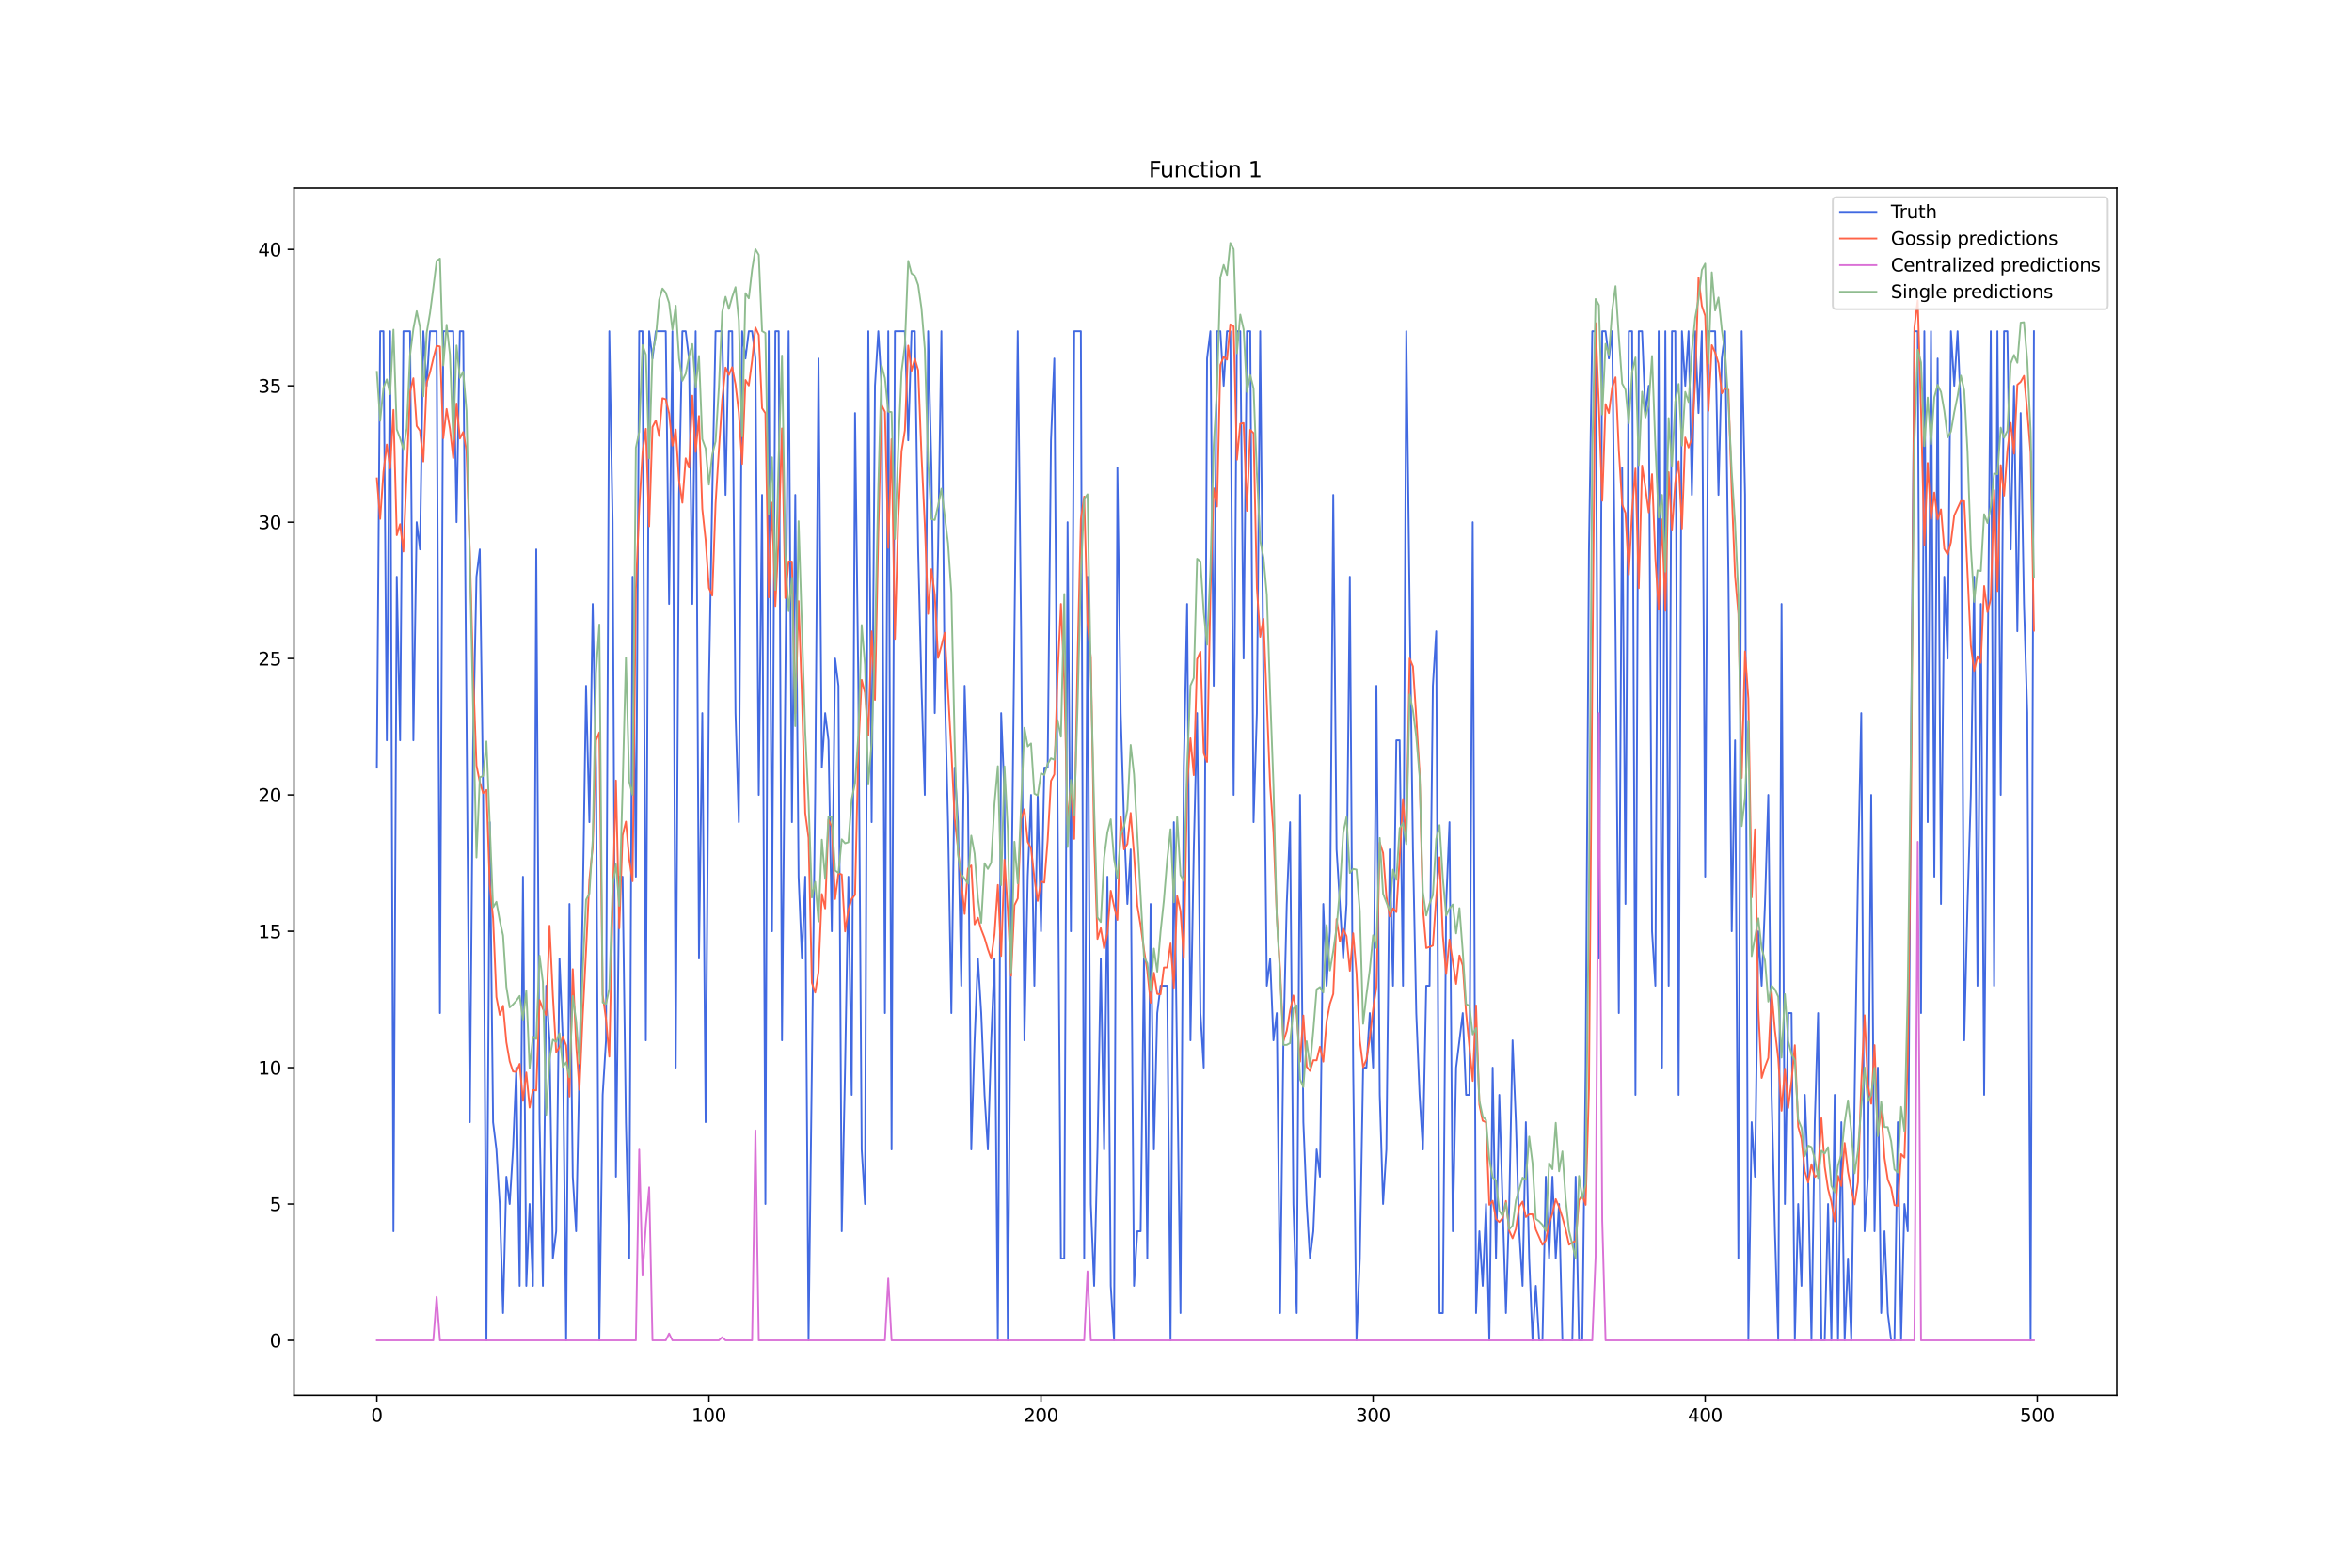 <?xml version="1.0" encoding="utf-8" standalone="no"?>
<!DOCTYPE svg PUBLIC "-//W3C//DTD SVG 1.1//EN"
  "http://www.w3.org/Graphics/SVG/1.1/DTD/svg11.dtd">
<svg xmlns:xlink="http://www.w3.org/1999/xlink" width="1296pt" height="864pt" viewBox="0 0 1296 864" xmlns="http://www.w3.org/2000/svg" version="1.1">
 <defs>
  <style type="text/css">*{stroke-linejoin: round; stroke-linecap: butt}</style>
 </defs>
 <g id="figure_1">
  <g id="patch_1">
   <path d="M 0 864 
L 1296 864 
L 1296 0 
L 0 0 
z
" style="fill: #ffffff"/>
  </g>
  <g id="axes_1">
   <g id="patch_2">
    <path d="M 162 768.96 
L 1166.4 768.96 
L 1166.4 103.68 
L 162 103.68 
z
" style="fill: #ffffff"/>
   </g>
   <g id="matplotlib.axis_1">
    <g id="xtick_1">
     <g id="line2d_1">
      <defs>
       <path id="md865feaddf" d="M 0 0 
L 0 3.5 
" style="stroke: #000000; stroke-width: 0.8"/>
      </defs>
      <g>
       <use xlink:href="#md865feaddf" x="207.655" y="768.96" style="stroke: #000000; stroke-width: 0.8"/>
      </g>
     </g>
     <g id="text_1">
      <!-- 0 -->
      <g transform="translate(204.473 783.558) scale(0.1 -0.1)">
       <defs>
        <path id="DejaVuSans-30" d="M 2034 4250 
Q 1547 4250 1301 3770 
Q 1056 3291 1056 2328 
Q 1056 1369 1301 889 
Q 1547 409 2034 409 
Q 2525 409 2770 889 
Q 3016 1369 3016 2328 
Q 3016 3291 2770 3770 
Q 2525 4250 2034 4250 
z
M 2034 4750 
Q 2819 4750 3233 4129 
Q 3647 3509 3647 2328 
Q 3647 1150 3233 529 
Q 2819 -91 2034 -91 
Q 1250 -91 836 529 
Q 422 1150 422 2328 
Q 422 3509 836 4129 
Q 1250 4750 2034 4750 
z
" transform="scale(0.016)"/>
       </defs>
       <use xlink:href="#DejaVuSans-30"/>
      </g>
     </g>
    </g>
    <g id="xtick_2">
     <g id="line2d_2">
      <g>
       <use xlink:href="#md865feaddf" x="390.639" y="768.96" style="stroke: #000000; stroke-width: 0.8"/>
      </g>
     </g>
     <g id="text_2">
      <!-- 100 -->
      <g transform="translate(381.095 783.558) scale(0.1 -0.1)">
       <defs>
        <path id="DejaVuSans-31" d="M 794 531 
L 1825 531 
L 1825 4091 
L 703 3866 
L 703 4441 
L 1819 4666 
L 2450 4666 
L 2450 531 
L 3481 531 
L 3481 0 
L 794 0 
L 794 531 
z
" transform="scale(0.016)"/>
       </defs>
       <use xlink:href="#DejaVuSans-31"/>
       <use xlink:href="#DejaVuSans-30" x="63.623"/>
       <use xlink:href="#DejaVuSans-30" x="127.246"/>
      </g>
     </g>
    </g>
    <g id="xtick_3">
     <g id="line2d_3">
      <g>
       <use xlink:href="#md865feaddf" x="573.623" y="768.96" style="stroke: #000000; stroke-width: 0.8"/>
      </g>
     </g>
     <g id="text_3">
      <!-- 200 -->
      <g transform="translate(564.079 783.558) scale(0.1 -0.1)">
       <defs>
        <path id="DejaVuSans-32" d="M 1228 531 
L 3431 531 
L 3431 0 
L 469 0 
L 469 531 
Q 828 903 1448 1529 
Q 2069 2156 2228 2338 
Q 2531 2678 2651 2914 
Q 2772 3150 2772 3378 
Q 2772 3750 2511 3984 
Q 2250 4219 1831 4219 
Q 1534 4219 1204 4116 
Q 875 4013 500 3803 
L 500 4441 
Q 881 4594 1212 4672 
Q 1544 4750 1819 4750 
Q 2544 4750 2975 4387 
Q 3406 4025 3406 3419 
Q 3406 3131 3298 2873 
Q 3191 2616 2906 2266 
Q 2828 2175 2409 1742 
Q 1991 1309 1228 531 
z
" transform="scale(0.016)"/>
       </defs>
       <use xlink:href="#DejaVuSans-32"/>
       <use xlink:href="#DejaVuSans-30" x="63.623"/>
       <use xlink:href="#DejaVuSans-30" x="127.246"/>
      </g>
     </g>
    </g>
    <g id="xtick_4">
     <g id="line2d_4">
      <g>
       <use xlink:href="#md865feaddf" x="756.607" y="768.96" style="stroke: #000000; stroke-width: 0.8"/>
      </g>
     </g>
     <g id="text_4">
      <!-- 300 -->
      <g transform="translate(747.063 783.558) scale(0.1 -0.1)">
       <defs>
        <path id="DejaVuSans-33" d="M 2597 2516 
Q 3050 2419 3304 2112 
Q 3559 1806 3559 1356 
Q 3559 666 3084 287 
Q 2609 -91 1734 -91 
Q 1441 -91 1130 -33 
Q 819 25 488 141 
L 488 750 
Q 750 597 1062 519 
Q 1375 441 1716 441 
Q 2309 441 2620 675 
Q 2931 909 2931 1356 
Q 2931 1769 2642 2001 
Q 2353 2234 1838 2234 
L 1294 2234 
L 1294 2753 
L 1863 2753 
Q 2328 2753 2575 2939 
Q 2822 3125 2822 3475 
Q 2822 3834 2567 4026 
Q 2313 4219 1838 4219 
Q 1578 4219 1281 4162 
Q 984 4106 628 3988 
L 628 4550 
Q 988 4650 1302 4700 
Q 1616 4750 1894 4750 
Q 2613 4750 3031 4423 
Q 3450 4097 3450 3541 
Q 3450 3153 3228 2886 
Q 3006 2619 2597 2516 
z
" transform="scale(0.016)"/>
       </defs>
       <use xlink:href="#DejaVuSans-33"/>
       <use xlink:href="#DejaVuSans-30" x="63.623"/>
       <use xlink:href="#DejaVuSans-30" x="127.246"/>
      </g>
     </g>
    </g>
    <g id="xtick_5">
     <g id="line2d_5">
      <g>
       <use xlink:href="#md865feaddf" x="939.591" y="768.96" style="stroke: #000000; stroke-width: 0.8"/>
      </g>
     </g>
     <g id="text_5">
      <!-- 400 -->
      <g transform="translate(930.047 783.558) scale(0.1 -0.1)">
       <defs>
        <path id="DejaVuSans-34" d="M 2419 4116 
L 825 1625 
L 2419 1625 
L 2419 4116 
z
M 2253 4666 
L 3047 4666 
L 3047 1625 
L 3713 1625 
L 3713 1100 
L 3047 1100 
L 3047 0 
L 2419 0 
L 2419 1100 
L 313 1100 
L 313 1709 
L 2253 4666 
z
" transform="scale(0.016)"/>
       </defs>
       <use xlink:href="#DejaVuSans-34"/>
       <use xlink:href="#DejaVuSans-30" x="63.623"/>
       <use xlink:href="#DejaVuSans-30" x="127.246"/>
      </g>
     </g>
    </g>
    <g id="xtick_6">
     <g id="line2d_6">
      <g>
       <use xlink:href="#md865feaddf" x="1122.575" y="768.96" style="stroke: #000000; stroke-width: 0.8"/>
      </g>
     </g>
     <g id="text_6">
      <!-- 500 -->
      <g transform="translate(1113.032 783.558) scale(0.1 -0.1)">
       <defs>
        <path id="DejaVuSans-35" d="M 691 4666 
L 3169 4666 
L 3169 4134 
L 1269 4134 
L 1269 2991 
Q 1406 3038 1543 3061 
Q 1681 3084 1819 3084 
Q 2600 3084 3056 2656 
Q 3513 2228 3513 1497 
Q 3513 744 3044 326 
Q 2575 -91 1722 -91 
Q 1428 -91 1123 -41 
Q 819 9 494 109 
L 494 744 
Q 775 591 1075 516 
Q 1375 441 1709 441 
Q 2250 441 2565 725 
Q 2881 1009 2881 1497 
Q 2881 1984 2565 2268 
Q 2250 2553 1709 2553 
Q 1456 2553 1204 2497 
Q 953 2441 691 2322 
L 691 4666 
z
" transform="scale(0.016)"/>
       </defs>
       <use xlink:href="#DejaVuSans-35"/>
       <use xlink:href="#DejaVuSans-30" x="63.623"/>
       <use xlink:href="#DejaVuSans-30" x="127.246"/>
      </g>
     </g>
    </g>
   </g>
   <g id="matplotlib.axis_2">
    <g id="ytick_1">
     <g id="line2d_7">
      <defs>
       <path id="mb16dfc8be1" d="M 0 0 
L -3.5 0 
" style="stroke: #000000; stroke-width: 0.8"/>
      </defs>
      <g>
       <use xlink:href="#mb16dfc8be1" x="162" y="738.72" style="stroke: #000000; stroke-width: 0.8"/>
      </g>
     </g>
     <g id="text_7">
      <!-- 0 -->
      <g transform="translate(148.637 742.519) scale(0.1 -0.1)">
       <use xlink:href="#DejaVuSans-30"/>
      </g>
     </g>
    </g>
    <g id="ytick_2">
     <g id="line2d_8">
      <g>
       <use xlink:href="#mb16dfc8be1" x="162" y="663.564" style="stroke: #000000; stroke-width: 0.8"/>
      </g>
     </g>
     <g id="text_8">
      <!-- 5 -->
      <g transform="translate(148.637 667.363) scale(0.1 -0.1)">
       <use xlink:href="#DejaVuSans-35"/>
      </g>
     </g>
    </g>
    <g id="ytick_3">
     <g id="line2d_9">
      <g>
       <use xlink:href="#mb16dfc8be1" x="162" y="588.408" style="stroke: #000000; stroke-width: 0.8"/>
      </g>
     </g>
     <g id="text_9">
      <!-- 10 -->
      <g transform="translate(142.275 592.207) scale(0.1 -0.1)">
       <use xlink:href="#DejaVuSans-31"/>
       <use xlink:href="#DejaVuSans-30" x="63.623"/>
      </g>
     </g>
    </g>
    <g id="ytick_4">
     <g id="line2d_10">
      <g>
       <use xlink:href="#mb16dfc8be1" x="162" y="513.252" style="stroke: #000000; stroke-width: 0.8"/>
      </g>
     </g>
     <g id="text_10">
      <!-- 15 -->
      <g transform="translate(142.275 517.051) scale(0.1 -0.1)">
       <use xlink:href="#DejaVuSans-31"/>
       <use xlink:href="#DejaVuSans-35" x="63.623"/>
      </g>
     </g>
    </g>
    <g id="ytick_5">
     <g id="line2d_11">
      <g>
       <use xlink:href="#mb16dfc8be1" x="162" y="438.096" style="stroke: #000000; stroke-width: 0.8"/>
      </g>
     </g>
     <g id="text_11">
      <!-- 20 -->
      <g transform="translate(142.275 441.895) scale(0.1 -0.1)">
       <use xlink:href="#DejaVuSans-32"/>
       <use xlink:href="#DejaVuSans-30" x="63.623"/>
      </g>
     </g>
    </g>
    <g id="ytick_6">
     <g id="line2d_12">
      <g>
       <use xlink:href="#mb16dfc8be1" x="162" y="362.94" style="stroke: #000000; stroke-width: 0.8"/>
      </g>
     </g>
     <g id="text_12">
      <!-- 25 -->
      <g transform="translate(142.275 366.739) scale(0.1 -0.1)">
       <use xlink:href="#DejaVuSans-32"/>
       <use xlink:href="#DejaVuSans-35" x="63.623"/>
      </g>
     </g>
    </g>
    <g id="ytick_7">
     <g id="line2d_13">
      <g>
       <use xlink:href="#mb16dfc8be1" x="162" y="287.784" style="stroke: #000000; stroke-width: 0.8"/>
      </g>
     </g>
     <g id="text_13">
      <!-- 30 -->
      <g transform="translate(142.275 291.583) scale(0.1 -0.1)">
       <use xlink:href="#DejaVuSans-33"/>
       <use xlink:href="#DejaVuSans-30" x="63.623"/>
      </g>
     </g>
    </g>
    <g id="ytick_8">
     <g id="line2d_14">
      <g>
       <use xlink:href="#mb16dfc8be1" x="162" y="212.628" style="stroke: #000000; stroke-width: 0.8"/>
      </g>
     </g>
     <g id="text_14">
      <!-- 35 -->
      <g transform="translate(142.275 216.427) scale(0.1 -0.1)">
       <use xlink:href="#DejaVuSans-33"/>
       <use xlink:href="#DejaVuSans-35" x="63.623"/>
      </g>
     </g>
    </g>
    <g id="ytick_9">
     <g id="line2d_15">
      <g>
       <use xlink:href="#mb16dfc8be1" x="162" y="137.472" style="stroke: #000000; stroke-width: 0.8"/>
      </g>
     </g>
     <g id="text_15">
      <!-- 40 -->
      <g transform="translate(142.275 141.271) scale(0.1 -0.1)">
       <use xlink:href="#DejaVuSans-34"/>
       <use xlink:href="#DejaVuSans-30" x="63.623"/>
      </g>
     </g>
    </g>
   </g>
   <g id="line2d_16">
    <path d="M 207.655 423.065 
L 209.484 182.566 
L 211.314 182.566 
L 213.144 408.034 
L 214.974 182.566 
L 216.804 678.595 
L 218.634 317.847 
L 220.463 408.034 
L 222.293 182.566 
L 225.953 182.566 
L 227.783 408.034 
L 229.613 287.784 
L 231.442 302.815 
L 233.272 182.566 
L 235.102 212.628 
L 236.932 182.566 
L 240.592 182.566 
L 242.422 558.346 
L 244.251 182.566 
L 249.741 182.566 
L 251.571 287.784 
L 253.401 182.566 
L 255.23 182.566 
L 257.06 393.003 
L 258.89 618.47 
L 260.72 408.034 
L 262.55 317.847 
L 264.38 302.815 
L 266.209 438.096 
L 268.039 738.72 
L 269.869 453.127 
L 271.699 618.47 
L 273.529 633.502 
L 275.359 663.564 
L 277.189 723.689 
L 279.018 648.533 
L 280.848 663.564 
L 282.678 633.502 
L 284.508 588.408 
L 286.338 708.658 
L 288.168 483.19 
L 289.997 708.658 
L 291.827 663.564 
L 293.657 708.658 
L 295.487 302.815 
L 297.317 618.47 
L 299.147 708.658 
L 300.976 543.314 
L 302.806 573.377 
L 304.636 693.626 
L 306.466 678.595 
L 308.296 528.283 
L 310.126 573.377 
L 311.956 738.72 
L 313.785 498.221 
L 315.615 648.533 
L 317.445 678.595 
L 321.105 498.221 
L 322.935 377.971 
L 324.764 453.127 
L 326.594 332.878 
L 328.424 423.065 
L 330.254 738.72 
L 332.084 603.439 
L 333.914 573.377 
L 335.743 182.566 
L 337.573 287.784 
L 339.403 648.533 
L 341.233 483.19 
L 343.063 483.19 
L 344.893 618.47 
L 346.723 693.626 
L 348.552 317.847 
L 350.382 483.19 
L 352.212 182.566 
L 354.042 182.566 
L 355.872 573.377 
L 357.702 182.566 
L 359.531 197.597 
L 361.361 182.566 
L 366.851 182.566 
L 368.681 332.878 
L 370.51 182.566 
L 372.34 588.408 
L 374.17 272.753 
L 376 182.566 
L 377.83 182.566 
L 379.66 197.597 
L 381.489 332.878 
L 383.319 182.566 
L 385.149 528.283 
L 386.979 393.003 
L 388.809 618.47 
L 390.639 377.971 
L 392.469 272.753 
L 394.298 182.566 
L 397.958 182.566 
L 399.788 272.753 
L 401.618 182.566 
L 403.448 182.566 
L 405.277 393.003 
L 407.107 453.127 
L 408.937 182.566 
L 410.767 197.597 
L 412.597 182.566 
L 414.427 182.566 
L 416.256 197.597 
L 418.086 438.096 
L 419.916 272.753 
L 421.746 663.564 
L 423.576 182.566 
L 425.406 513.252 
L 427.236 182.566 
L 429.065 182.566 
L 430.895 573.377 
L 434.555 182.566 
L 436.385 453.127 
L 438.215 272.753 
L 440.044 483.19 
L 441.874 528.283 
L 443.704 483.19 
L 445.534 738.72 
L 449.194 438.096 
L 451.023 197.597 
L 452.853 423.065 
L 454.683 393.003 
L 456.513 408.034 
L 458.343 513.252 
L 460.173 362.94 
L 462.003 377.971 
L 463.832 678.595 
L 465.662 588.408 
L 467.492 483.19 
L 469.322 603.439 
L 471.152 227.659 
L 472.982 377.971 
L 474.811 633.502 
L 476.641 663.564 
L 478.471 182.566 
L 480.301 453.127 
L 482.131 212.628 
L 483.961 182.566 
L 485.79 212.628 
L 487.62 558.346 
L 489.45 182.566 
L 491.28 633.502 
L 493.11 182.566 
L 498.599 182.566 
L 500.429 242.691 
L 502.259 182.566 
L 504.089 182.566 
L 505.919 302.815 
L 507.749 377.971 
L 509.578 438.096 
L 511.408 182.566 
L 513.238 257.722 
L 515.068 393.003 
L 516.898 302.815 
L 518.728 182.566 
L 520.557 377.971 
L 522.387 453.127 
L 524.217 558.346 
L 526.047 423.065 
L 527.877 453.127 
L 529.707 543.314 
L 531.536 377.971 
L 533.366 438.096 
L 535.196 633.502 
L 537.026 573.377 
L 538.856 528.283 
L 540.686 558.346 
L 542.516 603.439 
L 544.345 633.502 
L 546.175 573.377 
L 548.005 528.283 
L 549.835 738.72 
L 551.665 393.003 
L 553.495 438.096 
L 555.324 738.72 
L 557.154 513.252 
L 560.814 182.566 
L 562.644 347.909 
L 564.474 573.377 
L 566.303 483.19 
L 568.133 438.096 
L 569.963 543.314 
L 571.793 438.096 
L 573.623 513.252 
L 575.453 423.065 
L 577.283 423.065 
L 579.112 242.691 
L 580.942 197.597 
L 584.602 693.626 
L 586.432 693.626 
L 588.262 287.784 
L 590.091 513.252 
L 591.921 182.566 
L 595.581 182.566 
L 597.411 693.626 
L 599.241 317.847 
L 601.07 663.564 
L 602.9 708.658 
L 604.73 633.502 
L 606.56 528.283 
L 608.39 633.502 
L 610.22 483.19 
L 612.05 708.658 
L 613.879 738.72 
L 615.709 257.722 
L 617.539 393.003 
L 619.369 453.127 
L 621.199 498.221 
L 623.029 468.159 
L 624.858 708.658 
L 626.688 678.595 
L 628.518 678.595 
L 630.348 528.283 
L 632.178 693.626 
L 634.008 498.221 
L 635.837 633.502 
L 637.667 558.346 
L 639.497 543.314 
L 643.157 543.314 
L 644.987 738.72 
L 646.817 453.127 
L 650.476 723.689 
L 652.306 423.065 
L 654.136 332.878 
L 655.966 573.377 
L 657.796 468.159 
L 659.625 393.003 
L 661.455 558.346 
L 663.285 588.408 
L 665.115 197.597 
L 666.945 182.566 
L 668.775 377.971 
L 670.604 182.566 
L 672.434 182.566 
L 674.264 212.628 
L 676.094 182.566 
L 677.924 182.566 
L 679.754 438.096 
L 681.583 182.566 
L 683.413 182.566 
L 685.243 362.94 
L 687.073 182.566 
L 688.903 182.566 
L 690.733 453.127 
L 692.563 393.003 
L 694.392 182.566 
L 696.222 377.971 
L 698.052 543.314 
L 699.882 528.283 
L 701.712 573.377 
L 703.542 558.346 
L 705.371 723.689 
L 707.201 573.377 
L 709.031 498.221 
L 710.861 453.127 
L 712.691 663.564 
L 714.521 723.689 
L 716.35 438.096 
L 718.18 618.47 
L 720.01 663.564 
L 721.84 693.626 
L 723.67 678.595 
L 725.5 633.502 
L 727.33 648.533 
L 729.159 498.221 
L 730.989 543.314 
L 732.819 513.252 
L 734.649 272.753 
L 736.479 468.159 
L 740.138 528.283 
L 741.968 498.221 
L 743.798 317.847 
L 745.628 588.408 
L 747.458 738.72 
L 749.288 693.626 
L 751.117 588.408 
L 752.947 588.408 
L 754.777 558.346 
L 756.607 588.408 
L 758.437 377.971 
L 760.267 603.439 
L 762.097 663.564 
L 763.926 633.502 
L 765.756 468.159 
L 767.586 543.314 
L 769.416 408.034 
L 771.246 408.034 
L 773.076 543.314 
L 774.905 182.566 
L 776.735 332.878 
L 778.565 468.159 
L 780.395 558.346 
L 782.225 603.439 
L 784.055 633.502 
L 785.884 543.314 
L 787.714 543.314 
L 789.544 377.971 
L 791.374 347.909 
L 793.204 723.689 
L 795.034 723.689 
L 796.864 498.221 
L 798.693 453.127 
L 800.523 678.595 
L 802.353 588.408 
L 806.013 558.346 
L 807.843 603.439 
L 809.672 603.439 
L 811.502 287.784 
L 813.332 723.689 
L 815.162 678.595 
L 816.992 708.658 
L 818.822 663.564 
L 820.651 738.72 
L 822.481 588.408 
L 824.311 693.626 
L 826.141 603.439 
L 829.801 723.689 
L 831.63 663.564 
L 833.46 573.377 
L 835.29 618.47 
L 837.12 678.595 
L 838.95 708.658 
L 840.78 618.47 
L 842.61 693.626 
L 844.439 738.72 
L 846.269 708.658 
L 848.099 738.72 
L 849.929 738.72 
L 851.759 648.533 
L 853.589 693.626 
L 855.418 648.533 
L 857.248 693.626 
L 859.078 663.564 
L 860.908 738.72 
L 866.397 738.72 
L 868.227 648.533 
L 870.057 738.72 
L 871.887 738.72 
L 873.717 588.408 
L 875.547 302.815 
L 877.377 182.566 
L 879.206 182.566 
L 881.036 528.283 
L 882.866 182.566 
L 884.696 182.566 
L 886.526 197.597 
L 888.356 182.566 
L 890.185 347.909 
L 892.015 558.346 
L 893.845 257.722 
L 895.675 498.221 
L 897.505 182.566 
L 899.335 182.566 
L 901.164 603.439 
L 902.994 182.566 
L 904.824 182.566 
L 906.654 227.659 
L 908.484 212.628 
L 910.314 513.252 
L 912.144 543.314 
L 913.973 182.566 
L 915.803 588.408 
L 917.633 182.566 
L 919.463 543.314 
L 921.293 182.566 
L 923.123 182.566 
L 924.952 603.439 
L 926.782 182.566 
L 928.612 212.628 
L 930.442 182.566 
L 932.272 272.753 
L 934.102 182.566 
L 935.931 227.659 
L 937.761 182.566 
L 939.591 483.19 
L 941.421 182.566 
L 945.081 182.566 
L 946.911 272.753 
L 948.74 197.597 
L 950.57 182.566 
L 952.4 317.847 
L 954.23 513.252 
L 956.06 408.034 
L 957.89 693.626 
L 959.719 182.566 
L 961.549 272.753 
L 963.379 738.72 
L 965.209 618.47 
L 967.039 648.533 
L 968.869 513.252 
L 970.698 543.314 
L 972.528 498.221 
L 974.358 438.096 
L 976.188 603.439 
L 978.018 678.595 
L 979.848 738.72 
L 981.678 332.878 
L 983.507 663.564 
L 985.337 558.346 
L 987.167 558.346 
L 988.997 738.72 
L 990.827 663.564 
L 992.657 708.658 
L 994.486 603.439 
L 996.316 648.533 
L 998.146 738.72 
L 999.976 618.47 
L 1001.806 558.346 
L 1003.636 738.72 
L 1005.465 738.72 
L 1007.295 663.564 
L 1009.125 738.72 
L 1010.955 603.439 
L 1012.785 738.72 
L 1014.615 618.47 
L 1016.444 738.72 
L 1018.274 693.626 
L 1020.104 738.72 
L 1021.934 603.439 
L 1023.764 483.19 
L 1025.594 393.003 
L 1027.424 678.595 
L 1029.253 648.533 
L 1031.083 438.096 
L 1032.913 678.595 
L 1034.743 588.408 
L 1036.573 723.689 
L 1038.403 678.595 
L 1040.232 723.689 
L 1042.062 738.72 
L 1043.892 738.72 
L 1045.722 618.47 
L 1047.552 738.72 
L 1049.382 663.564 
L 1051.211 678.595 
L 1053.041 408.034 
L 1054.871 182.566 
L 1056.701 182.566 
L 1058.531 558.346 
L 1060.361 182.566 
L 1062.191 453.127 
L 1064.02 182.566 
L 1065.85 483.19 
L 1067.68 197.597 
L 1069.51 498.221 
L 1071.34 317.847 
L 1073.17 362.94 
L 1074.999 182.566 
L 1076.829 212.628 
L 1078.659 182.566 
L 1080.489 227.659 
L 1082.319 573.377 
L 1084.149 498.221 
L 1085.978 438.096 
L 1087.808 317.847 
L 1089.638 543.314 
L 1091.468 332.878 
L 1093.298 603.439 
L 1095.128 377.971 
L 1096.958 182.566 
L 1098.787 543.314 
L 1100.617 182.566 
L 1102.447 438.096 
L 1104.277 182.566 
L 1106.107 182.566 
L 1107.937 302.815 
L 1109.766 212.628 
L 1111.596 347.909 
L 1113.426 227.659 
L 1115.256 332.878 
L 1117.086 393.003 
L 1118.916 738.72 
L 1120.745 182.566 
L 1120.745 182.566 
" clip-path="url(#p3e33f4e616)" style="fill: none; stroke: #4169e1; stroke-linecap: square"/>
   </g>
   <g id="line2d_17">
    <path d="M 207.655 263.662 
L 209.484 285.974 
L 211.314 260.09 
L 213.144 245.016 
L 214.974 258.067 
L 216.804 225.9 
L 218.634 294.933 
L 220.463 288.891 
L 222.293 303.968 
L 225.953 216.002 
L 227.783 208.465 
L 229.613 234.764 
L 231.442 237.436 
L 233.272 254.374 
L 235.102 211.023 
L 236.932 205.3 
L 238.762 197.545 
L 240.592 190.59 
L 242.422 190.934 
L 244.251 241.496 
L 246.081 225.41 
L 247.911 236.201 
L 249.741 252.46 
L 251.571 222.409 
L 253.401 241.682 
L 255.23 238.107 
L 257.06 248.297 
L 258.89 304.434 
L 260.72 371.294 
L 262.55 421.908 
L 264.38 431.035 
L 266.209 437.128 
L 268.039 435.365 
L 269.869 487.743 
L 271.699 505.962 
L 273.529 549.522 
L 275.359 559.345 
L 277.189 554.307 
L 279.018 574.354 
L 280.848 584.91 
L 282.678 590.512 
L 284.508 590.813 
L 286.338 586.348 
L 288.168 606.735 
L 289.997 591.097 
L 291.827 610.41 
L 293.657 600.793 
L 295.487 600.946 
L 297.317 551.2 
L 299.147 555.943 
L 300.976 559.442 
L 302.806 510.168 
L 304.636 548.435 
L 306.466 579.931 
L 308.296 577.09 
L 310.126 571.254 
L 311.956 576.165 
L 313.785 604.379 
L 315.615 534.144 
L 317.445 575.348 
L 319.275 600.639 
L 321.105 559.644 
L 322.935 523.853 
L 324.764 484.795 
L 326.594 466.862 
L 328.424 408.014 
L 330.254 403.674 
L 332.084 548.077 
L 333.914 561.724 
L 335.743 582.317 
L 337.573 498.635 
L 339.403 430.185 
L 341.233 511.614 
L 343.063 460.322 
L 344.893 452.813 
L 346.723 473.613 
L 348.552 485.685 
L 350.382 324.71 
L 352.212 280.176 
L 354.042 249.553 
L 355.872 236.337 
L 357.702 290.082 
L 359.531 235.346 
L 361.361 231.705 
L 363.191 240.302 
L 365.021 219.478 
L 366.851 220.041 
L 368.681 227.8 
L 370.51 245.64 
L 372.34 236.751 
L 374.17 264.891 
L 376 277.068 
L 377.83 252.594 
L 379.66 257.743 
L 381.489 218.043 
L 383.319 249.081 
L 385.149 229.278 
L 386.979 280.441 
L 388.809 297.564 
L 390.639 324.048 
L 392.469 328.21 
L 394.298 277.447 
L 396.128 247.726 
L 397.958 220.279 
L 399.788 202.583 
L 401.618 206.63 
L 403.448 202.383 
L 405.277 211.87 
L 407.107 227.304 
L 408.937 255.692 
L 410.767 209.438 
L 412.597 212.439 
L 414.427 198.619 
L 416.256 180.488 
L 418.086 184.614 
L 419.916 224.964 
L 421.746 227.742 
L 423.576 329.234 
L 425.406 277.019 
L 427.236 334.03 
L 429.065 295.905 
L 430.895 236.09 
L 432.725 329.597 
L 434.555 309.408 
L 436.385 309.524 
L 438.215 393.066 
L 440.044 331.313 
L 441.874 383.58 
L 443.704 448.092 
L 445.534 461.779 
L 447.364 541.662 
L 449.194 547.034 
L 451.023 535.637 
L 452.853 492.735 
L 454.683 500.65 
L 456.513 451.743 
L 458.343 455.591 
L 460.173 495.477 
L 462.003 481.34 
L 463.832 481.948 
L 465.662 513.321 
L 467.492 501.547 
L 469.322 495.319 
L 471.152 493.195 
L 472.982 412.807 
L 474.811 374.74 
L 476.641 381.864 
L 478.471 405.168 
L 480.301 347.957 
L 482.131 385.734 
L 483.961 293.704 
L 485.79 223.181 
L 487.62 226.926 
L 489.45 301.963 
L 491.28 242.04 
L 493.11 352.13 
L 494.94 286.153 
L 496.77 248.741 
L 498.599 237.196 
L 500.429 190.467 
L 502.259 204.364 
L 504.089 197.763 
L 505.919 203.969 
L 507.749 250.718 
L 509.578 288.719 
L 511.408 338.298 
L 513.238 313.664 
L 515.068 327.878 
L 516.898 362.598 
L 518.728 355.977 
L 520.557 348.705 
L 524.217 413.755 
L 526.047 451.128 
L 527.877 467.687 
L 531.536 503.688 
L 533.366 478.766 
L 535.196 476.95 
L 537.026 509.437 
L 538.856 505.831 
L 540.686 512.221 
L 542.516 516.948 
L 544.345 523.14 
L 546.175 528.306 
L 548.005 514.84 
L 549.835 487.699 
L 551.665 526.848 
L 553.495 473.777 
L 555.324 501.579 
L 557.154 537.772 
L 558.984 498.915 
L 560.814 495.16 
L 562.644 451.561 
L 564.474 446.005 
L 566.303 464.013 
L 568.133 467.563 
L 569.963 483.846 
L 571.793 496.536 
L 573.623 485.769 
L 575.453 486.438 
L 577.283 463.211 
L 579.112 430.324 
L 580.942 426.8 
L 582.772 372.177 
L 584.602 332.881 
L 586.432 375.259 
L 588.262 454.556 
L 590.091 432.472 
L 591.921 462.324 
L 593.751 364.293 
L 595.581 286.095 
L 597.411 273.685 
L 599.241 343.003 
L 601.07 362.373 
L 602.9 463.594 
L 604.73 517.474 
L 606.56 511.475 
L 608.39 522.648 
L 610.22 514.157 
L 612.05 490.93 
L 613.879 499.49 
L 615.709 507.004 
L 617.539 449.967 
L 619.369 468.116 
L 621.199 465.134 
L 623.029 448.048 
L 624.858 470.517 
L 626.688 499.047 
L 628.518 510.041 
L 630.348 523.312 
L 632.178 535.137 
L 634.008 552.659 
L 635.837 536.15 
L 637.667 547.779 
L 639.497 548.006 
L 641.327 533.238 
L 643.157 533.179 
L 644.987 519.971 
L 646.817 544.395 
L 648.646 493.849 
L 650.476 502.079 
L 652.306 528.063 
L 654.136 434.475 
L 655.966 406.895 
L 657.796 427.204 
L 659.625 363.326 
L 661.455 359.185 
L 663.285 415.096 
L 665.115 419.892 
L 666.945 328.059 
L 668.775 269.124 
L 670.604 279.119 
L 672.434 201.119 
L 674.264 196.585 
L 676.094 198.18 
L 677.924 178.765 
L 679.754 179.903 
L 681.583 253.369 
L 683.413 233.535 
L 685.243 233.162 
L 687.073 281.509 
L 688.903 236.899 
L 690.733 238.713 
L 692.563 324.103 
L 694.392 350.981 
L 696.222 341.118 
L 699.882 433.147 
L 701.712 458.642 
L 703.542 504.401 
L 705.371 534.894 
L 707.201 573.814 
L 709.031 568.127 
L 710.861 557.009 
L 712.691 548.655 
L 714.521 558.884 
L 716.35 585.101 
L 718.18 559.691 
L 720.01 587.928 
L 721.84 590.231 
L 723.67 584.325 
L 725.5 584.358 
L 727.33 576.915 
L 729.159 585.091 
L 730.989 563.011 
L 732.819 553.265 
L 734.649 547.793 
L 736.479 506.546 
L 738.309 518.983 
L 740.138 511.841 
L 741.968 515.931 
L 743.798 535.052 
L 745.628 514.343 
L 747.458 536.212 
L 749.288 573.385 
L 751.117 588.191 
L 752.947 583.919 
L 754.777 572.089 
L 756.607 556.217 
L 758.437 543.976 
L 760.267 464.431 
L 762.097 470.06 
L 763.926 494.023 
L 765.756 505.065 
L 767.586 500.663 
L 769.416 502.679 
L 771.246 472.92 
L 773.076 440.382 
L 774.905 463.571 
L 776.735 362.91 
L 778.565 367.295 
L 780.395 395.359 
L 782.225 425.656 
L 784.055 500.375 
L 785.884 522.467 
L 787.714 521.853 
L 789.544 521.117 
L 791.374 494.785 
L 793.204 472.49 
L 795.034 515.544 
L 796.864 536.793 
L 798.693 517.826 
L 802.353 542.276 
L 804.183 526.595 
L 806.013 532.121 
L 807.843 558.114 
L 811.502 595.74 
L 813.332 554.122 
L 815.162 608.79 
L 816.992 617.717 
L 818.822 618.55 
L 820.651 664.013 
L 822.481 661.801 
L 824.311 671.85 
L 826.141 673.517 
L 827.971 671.315 
L 829.801 661.856 
L 831.63 678.364 
L 833.46 682.441 
L 835.29 677.275 
L 837.12 665.031 
L 838.95 662.243 
L 840.78 670.757 
L 842.61 669.267 
L 844.439 669.201 
L 846.269 677.633 
L 849.929 686.009 
L 851.759 683.622 
L 853.589 674.208 
L 855.418 668.804 
L 857.248 660.879 
L 859.078 665.273 
L 860.908 670.906 
L 862.738 677.683 
L 864.568 685.968 
L 866.397 684.711 
L 868.227 683.993 
L 870.057 661.522 
L 871.887 658.668 
L 873.717 664.015 
L 875.547 600.135 
L 877.377 374.174 
L 879.206 178.053 
L 881.036 224.223 
L 882.866 275.978 
L 884.696 222.72 
L 886.526 227.661 
L 888.356 213.546 
L 890.185 207.968 
L 892.015 247.923 
L 893.845 278.048 
L 895.675 282.727 
L 897.505 316.729 
L 899.335 281.254 
L 901.164 258.251 
L 902.994 324.143 
L 904.824 256.625 
L 906.654 268.802 
L 908.484 282.4 
L 910.314 261.325 
L 912.144 307.814 
L 913.973 336.016 
L 915.803 286.279 
L 917.633 336.644 
L 919.463 260.214 
L 921.293 291.93 
L 923.123 265.711 
L 924.952 254.263 
L 926.782 291.315 
L 928.612 241.119 
L 930.442 246.662 
L 932.272 241.674 
L 934.102 209.94 
L 935.931 152.975 
L 937.761 168.601 
L 939.591 174.065 
L 941.421 226.345 
L 943.251 190.216 
L 945.081 194.293 
L 946.911 200.227 
L 948.74 216.722 
L 950.57 213.926 
L 952.4 214.836 
L 954.23 271.356 
L 956.06 317.416 
L 957.89 338.516 
L 959.719 428.743 
L 961.549 359.02 
L 963.379 385.064 
L 965.209 494.542 
L 967.039 457.089 
L 968.869 555.976 
L 970.698 594.093 
L 972.528 587.953 
L 974.358 583.078 
L 976.188 546.388 
L 978.018 567.803 
L 979.848 583.41 
L 981.678 612.165 
L 983.507 589.008 
L 985.337 610.611 
L 987.167 595.801 
L 988.997 576.045 
L 990.827 620.962 
L 992.657 627.637 
L 994.486 645.548 
L 996.316 651.7 
L 998.146 641.635 
L 999.976 648.648 
L 1001.806 647.411 
L 1003.636 616.255 
L 1005.465 643.073 
L 1007.295 655.309 
L 1009.125 662.358 
L 1010.955 673.184 
L 1012.785 648.063 
L 1014.615 653.621 
L 1016.444 629.984 
L 1018.274 645.792 
L 1020.104 655.417 
L 1021.934 663.769 
L 1023.764 651.56 
L 1025.594 597.221 
L 1027.424 559.547 
L 1029.253 597.993 
L 1031.083 608.307 
L 1032.913 576.004 
L 1034.743 625.902 
L 1036.573 610.56 
L 1038.403 638.223 
L 1040.232 650.2 
L 1042.062 654.616 
L 1043.892 664.165 
L 1045.722 664.549 
L 1047.552 636.022 
L 1049.382 638.001 
L 1051.211 583.102 
L 1053.041 446.199 
L 1054.871 180.458 
L 1056.701 165.612 
L 1058.531 225.901 
L 1060.361 300.336 
L 1062.191 255.189 
L 1064.02 286.06 
L 1065.85 271.463 
L 1067.68 286.286 
L 1069.51 280.742 
L 1071.34 302.493 
L 1073.17 305.588 
L 1074.999 298.896 
L 1076.829 284.098 
L 1080.489 276.097 
L 1082.319 276.215 
L 1085.978 355.699 
L 1087.808 369.762 
L 1089.638 361.701 
L 1091.468 365.25 
L 1093.298 322.956 
L 1095.128 337.34 
L 1096.958 330.033 
L 1098.787 270.123 
L 1100.617 325.778 
L 1102.447 256.389 
L 1104.277 273.165 
L 1106.107 248.469 
L 1107.937 233.087 
L 1109.766 250.067 
L 1111.596 212.039 
L 1113.426 210.481 
L 1115.256 207.146 
L 1117.086 226.977 
L 1118.916 249.507 
L 1120.745 347.581 
L 1120.745 347.581 
" clip-path="url(#p3e33f4e616)" style="fill: none; stroke: #ff6347; stroke-linecap: square"/>
   </g>
   <g id="line2d_18">
    <path d="M 207.655 738.72 
L 238.762 738.72 
L 240.592 714.76 
L 242.422 738.72 
L 350.382 738.72 
L 352.212 633.58 
L 354.042 703.002 
L 355.872 675.19 
L 357.702 654.365 
L 359.531 738.72 
L 366.851 738.72 
L 368.681 734.956 
L 370.51 738.72 
L 396.128 738.72 
L 397.958 736.986 
L 399.788 738.72 
L 414.427 738.72 
L 416.256 623.015 
L 418.086 738.72 
L 487.62 738.72 
L 489.45 704.618 
L 491.28 738.72 
L 597.411 738.72 
L 599.241 700.691 
L 601.07 738.72 
L 877.377 738.72 
L 879.206 692.669 
L 881.036 393.085 
L 882.866 672.571 
L 884.696 738.72 
L 1054.871 738.72 
L 1056.701 463.968 
L 1058.531 738.72 
L 1120.745 738.72 
L 1120.745 738.72 
" clip-path="url(#p3e33f4e616)" style="fill: none; stroke: #da70d6; stroke-linecap: square"/>
   </g>
   <g id="line2d_19">
    <path d="M 207.655 204.946 
L 209.484 231.942 
L 211.314 213.605 
L 213.144 209.105 
L 214.974 217.236 
L 216.804 181.716 
L 218.634 236.635 
L 220.463 241.562 
L 222.293 247.617 
L 224.123 236.081 
L 225.953 195.661 
L 227.783 181.15 
L 229.613 171.5 
L 231.442 180.349 
L 233.272 218.41 
L 235.102 183.517 
L 236.932 172.636 
L 238.762 158.694 
L 240.592 143.81 
L 242.422 142.535 
L 244.251 201.39 
L 246.081 178.998 
L 247.911 195.308 
L 249.741 242.445 
L 251.571 190.398 
L 253.401 208.279 
L 255.23 204.891 
L 257.06 226.453 
L 262.55 472.579 
L 264.38 428.411 
L 266.209 427.617 
L 268.039 408.643 
L 271.699 500.075 
L 273.529 497.056 
L 275.359 507.213 
L 277.189 515.534 
L 279.018 543.937 
L 280.848 555.195 
L 282.678 553.59 
L 284.508 551.545 
L 286.338 548.872 
L 288.168 561.984 
L 289.997 546.019 
L 291.827 588.827 
L 293.657 571.4 
L 295.487 572.622 
L 297.317 526.706 
L 299.147 541.313 
L 300.976 614.411 
L 302.806 583.738 
L 304.636 573.007 
L 306.466 574.231 
L 308.296 569.447 
L 310.126 588.025 
L 311.956 585.487 
L 313.785 593.657 
L 315.615 548.953 
L 317.445 562.691 
L 319.275 586.114 
L 321.105 534.414 
L 322.935 495.853 
L 324.764 492.511 
L 326.594 462.715 
L 328.424 370.865 
L 330.254 344.2 
L 332.084 552.488 
L 333.914 553.277 
L 335.743 544.886 
L 337.573 488.14 
L 339.403 476.343 
L 341.233 499.253 
L 343.063 433.896 
L 344.893 362.381 
L 346.723 430.886 
L 348.552 438.051 
L 350.382 246.755 
L 352.212 237.987 
L 354.042 190.17 
L 355.872 195.428 
L 357.702 252.634 
L 359.531 194.442 
L 361.361 186.067 
L 363.191 165.279 
L 365.021 159.012 
L 366.851 161.308 
L 368.681 166.93 
L 370.51 181.673 
L 372.34 168.483 
L 374.17 197.526 
L 376 209.859 
L 377.83 205.974 
L 379.66 196.388 
L 381.489 189.592 
L 383.319 213.439 
L 385.149 196.18 
L 386.979 242.002 
L 388.809 247.148 
L 390.639 267.08 
L 392.469 250.563 
L 394.298 243.231 
L 396.128 213.195 
L 397.958 171.957 
L 399.788 163.593 
L 401.618 170.255 
L 403.448 163.686 
L 405.277 158.244 
L 407.107 176.609 
L 408.937 240.458 
L 410.767 161.577 
L 412.597 164.441 
L 414.427 148.526 
L 416.256 137.323 
L 418.086 140.447 
L 419.916 182.458 
L 421.746 183.591 
L 423.576 283.618 
L 425.406 252.071 
L 427.236 325.083 
L 429.065 252.63 
L 430.895 195.987 
L 432.725 305.464 
L 434.555 336.825 
L 436.385 318.426 
L 438.215 400.171 
L 440.044 287.253 
L 443.704 403.641 
L 445.534 441.676 
L 447.364 494.652 
L 449.194 486.005 
L 451.023 507.899 
L 452.853 462.782 
L 454.683 484.396 
L 456.513 449.99 
L 458.343 450.258 
L 460.173 479.772 
L 462.003 481.023 
L 463.832 462.582 
L 465.662 464.766 
L 467.492 464.181 
L 469.322 440.413 
L 471.152 431.702 
L 472.982 405.121 
L 474.811 344.465 
L 476.641 366.512 
L 478.471 432.335 
L 480.301 409.242 
L 482.131 353.595 
L 483.961 268.711 
L 485.79 201.375 
L 487.62 208.454 
L 489.45 226.913 
L 491.28 227.098 
L 493.11 297.022 
L 494.94 247.444 
L 496.77 204.804 
L 498.599 190.184 
L 500.429 143.818 
L 502.259 150.697 
L 504.089 151.896 
L 505.919 157.082 
L 507.749 169.904 
L 509.578 192.21 
L 511.408 254.038 
L 513.238 286.119 
L 515.068 286.589 
L 516.898 278.74 
L 518.728 269.321 
L 522.387 299.512 
L 524.217 326.624 
L 526.047 409.091 
L 527.877 471.014 
L 529.707 481.944 
L 531.536 484.248 
L 533.366 487.067 
L 535.196 460.544 
L 537.026 470.445 
L 538.856 494.96 
L 540.686 508.592 
L 542.516 475.763 
L 544.345 478.885 
L 546.175 475.367 
L 548.005 442.707 
L 549.835 422.255 
L 551.665 487.791 
L 553.495 422.35 
L 555.324 457.482 
L 557.154 535.956 
L 558.984 463.915 
L 560.814 486.854 
L 564.474 401.101 
L 566.303 411.397 
L 568.133 409.745 
L 569.963 437.411 
L 571.793 438.343 
L 573.623 426.196 
L 575.453 427.091 
L 577.283 420.97 
L 579.112 417.901 
L 580.942 418.687 
L 582.772 396.909 
L 584.602 406.033 
L 586.432 327.368 
L 588.262 466.822 
L 590.091 429.83 
L 591.921 449.079 
L 593.751 389.651 
L 595.581 317.175 
L 597.411 274.933 
L 599.241 272.398 
L 601.07 371.629 
L 602.9 444.885 
L 604.73 505.583 
L 606.56 508.181 
L 608.39 472.651 
L 610.22 458.746 
L 612.05 451.553 
L 613.879 473.55 
L 615.709 484.003 
L 617.539 460.106 
L 619.369 455.284 
L 621.199 446.269 
L 623.029 410.577 
L 624.858 426.761 
L 630.348 527.395 
L 632.178 530.855 
L 634.008 546.057 
L 635.837 522.802 
L 637.667 535.533 
L 639.497 513.464 
L 641.327 496.228 
L 643.157 473.87 
L 644.987 457.024 
L 646.817 497.254 
L 648.646 450.349 
L 650.476 482.293 
L 652.306 485.646 
L 654.136 422.225 
L 655.966 377.834 
L 657.796 373.682 
L 659.625 307.958 
L 661.455 309.427 
L 663.285 337.442 
L 665.115 355.308 
L 666.945 314.445 
L 668.775 245.268 
L 670.604 214.825 
L 672.434 153.023 
L 674.264 146.009 
L 676.094 151.52 
L 677.924 133.92 
L 679.754 137.362 
L 681.583 194.698 
L 683.413 173.392 
L 685.243 181.483 
L 687.073 216.031 
L 688.903 206.77 
L 690.733 214.088 
L 692.563 260.753 
L 694.392 298.03 
L 696.222 307.319 
L 698.052 327.878 
L 699.882 382.852 
L 701.712 432.598 
L 703.542 505.878 
L 705.371 537.637 
L 707.201 575.882 
L 709.031 575.872 
L 710.861 574.875 
L 712.691 555.908 
L 714.521 554.066 
L 716.35 594.882 
L 718.18 599.115 
L 720.01 573.888 
L 721.84 587.801 
L 723.67 567.925 
L 725.5 545.237 
L 727.33 544.027 
L 729.159 547.03 
L 730.989 509.815 
L 732.819 534.853 
L 734.649 524.154 
L 736.479 511.232 
L 738.309 489.831 
L 740.138 459.123 
L 741.968 450.257 
L 743.798 481.157 
L 745.628 478.89 
L 747.458 479.262 
L 749.288 502.21 
L 751.117 564.269 
L 752.947 548.29 
L 754.777 534.578 
L 756.607 515.452 
L 758.437 522.455 
L 760.267 461.84 
L 762.097 492.57 
L 765.756 502.076 
L 767.586 479.287 
L 769.416 484.873 
L 771.246 456.461 
L 773.076 453.604 
L 774.905 465.267 
L 776.735 382.732 
L 778.565 391.592 
L 780.395 406.142 
L 782.225 427.65 
L 784.055 491.698 
L 785.884 504.554 
L 787.714 498.163 
L 789.544 493.277 
L 791.374 462.425 
L 793.204 454.779 
L 795.034 483.973 
L 796.864 504.596 
L 798.693 500.732 
L 800.523 498.484 
L 802.353 514.413 
L 804.183 500.508 
L 806.013 524.443 
L 807.843 553.446 
L 809.672 554.205 
L 811.502 570.12 
L 813.332 566.583 
L 815.162 606.562 
L 816.992 615.284 
L 818.822 617.215 
L 820.651 638.916 
L 822.481 648.841 
L 824.311 650.73 
L 826.141 667.326 
L 827.971 670.158 
L 829.801 663.031 
L 831.63 677.444 
L 833.46 675.518 
L 835.29 661.586 
L 837.12 655.516 
L 838.95 649.055 
L 840.78 650.204 
L 842.61 626.412 
L 844.439 641.022 
L 846.269 671.79 
L 848.099 673.097 
L 849.929 675.034 
L 851.759 678.468 
L 853.589 641.057 
L 855.418 644.367 
L 857.248 618.85 
L 859.078 645.544 
L 860.908 634.586 
L 862.738 661.134 
L 864.568 678.274 
L 868.227 693.373 
L 870.057 648.12 
L 871.887 660.411 
L 873.717 652.796 
L 875.547 492.905 
L 877.377 249.065 
L 879.206 164.821 
L 881.036 168.117 
L 882.866 228.455 
L 884.696 189.519 
L 886.526 195.558 
L 888.356 171.088 
L 890.185 157.706 
L 892.015 185.475 
L 893.845 211.379 
L 895.675 214.773 
L 897.505 233.402 
L 899.335 205.055 
L 901.164 197.026 
L 902.994 256.405 
L 904.824 215.864 
L 906.654 230.116 
L 908.484 223.094 
L 910.314 196.185 
L 912.144 245.568 
L 913.973 285.244 
L 915.803 272.757 
L 917.633 315.045 
L 919.463 230.429 
L 921.293 257.017 
L 923.123 221.302 
L 924.952 211.631 
L 926.782 245.558 
L 928.612 215.979 
L 930.442 221.578 
L 932.272 193.225 
L 934.102 175.138 
L 935.931 164.867 
L 937.761 148.783 
L 939.591 145.3 
L 941.421 200.364 
L 943.251 150.144 
L 945.081 171.135 
L 946.911 163.998 
L 948.74 181.623 
L 950.57 194.492 
L 952.4 222.181 
L 954.23 260.231 
L 956.06 288.294 
L 957.89 327.585 
L 959.719 455.29 
L 961.549 439.574 
L 963.379 397.219 
L 965.209 526.979 
L 968.869 506.122 
L 970.698 522.611 
L 972.528 529.356 
L 974.358 551.996 
L 976.188 543.221 
L 978.018 545.251 
L 979.848 549.321 
L 981.678 582.888 
L 983.507 547.917 
L 985.337 573.776 
L 987.167 580.931 
L 988.997 584.426 
L 990.827 616.996 
L 992.657 621.511 
L 994.486 637.094 
L 996.316 631.375 
L 998.146 632.18 
L 999.976 638.561 
L 1001.806 649.234 
L 1003.636 634.191 
L 1005.465 635.712 
L 1007.295 632.242 
L 1009.125 653.499 
L 1010.955 657.165 
L 1012.785 642.373 
L 1014.615 636.292 
L 1016.444 618.463 
L 1018.274 606.45 
L 1020.104 623.425 
L 1021.934 646.662 
L 1023.764 634.277 
L 1025.594 609.697 
L 1027.424 588.312 
L 1029.253 606.844 
L 1031.083 603.578 
L 1032.913 588.6 
L 1034.743 626.042 
L 1036.573 607.197 
L 1038.403 621.137 
L 1040.232 621.205 
L 1042.062 629.006 
L 1043.892 644.508 
L 1045.722 646.227 
L 1047.552 610.05 
L 1049.382 623.467 
L 1051.211 545.236 
L 1053.041 406.272 
L 1054.871 244.7 
L 1056.701 192.721 
L 1058.531 199.722 
L 1060.361 245.851 
L 1062.191 219.11 
L 1064.02 244.818 
L 1065.85 218.887 
L 1067.68 212.121 
L 1069.51 215.994 
L 1071.34 226.399 
L 1073.17 241.037 
L 1074.999 237.814 
L 1076.829 227.194 
L 1078.659 218.329 
L 1080.489 207.027 
L 1082.319 215.187 
L 1084.149 248.985 
L 1085.978 301.856 
L 1087.808 331.743 
L 1089.638 314.342 
L 1091.468 314.702 
L 1093.298 283.364 
L 1095.128 288.234 
L 1096.958 279.233 
L 1098.787 260.925 
L 1100.617 261.314 
L 1102.447 235.683 
L 1104.277 241.262 
L 1106.107 237.333 
L 1107.937 200.341 
L 1109.766 195.633 
L 1111.596 199.938 
L 1113.426 177.832 
L 1115.256 177.603 
L 1117.086 198.822 
L 1118.916 237.981 
L 1120.745 318.072 
L 1120.745 318.072 
" clip-path="url(#p3e33f4e616)" style="fill: none; stroke: #8fbc8f; stroke-linecap: square"/>
   </g>
   <g id="patch_3">
    <path d="M 162 768.96 
L 162 103.68 
" style="fill: none; stroke: #000000; stroke-width: 0.8; stroke-linejoin: miter; stroke-linecap: square"/>
   </g>
   <g id="patch_4">
    <path d="M 1166.4 768.96 
L 1166.4 103.68 
" style="fill: none; stroke: #000000; stroke-width: 0.8; stroke-linejoin: miter; stroke-linecap: square"/>
   </g>
   <g id="patch_5">
    <path d="M 162 768.96 
L 1166.4 768.96 
" style="fill: none; stroke: #000000; stroke-width: 0.8; stroke-linejoin: miter; stroke-linecap: square"/>
   </g>
   <g id="patch_6">
    <path d="M 162 103.68 
L 1166.4 103.68 
" style="fill: none; stroke: #000000; stroke-width: 0.8; stroke-linejoin: miter; stroke-linecap: square"/>
   </g>
   <g id="text_16">
    <!-- Function 1 -->
    <g transform="translate(632.958 97.68) scale(0.12 -0.12)">
     <defs>
      <path id="DejaVuSans-46" d="M 628 4666 
L 3309 4666 
L 3309 4134 
L 1259 4134 
L 1259 2759 
L 3109 2759 
L 3109 2228 
L 1259 2228 
L 1259 0 
L 628 0 
L 628 4666 
z
" transform="scale(0.016)"/>
      <path id="DejaVuSans-75" d="M 544 1381 
L 544 3500 
L 1119 3500 
L 1119 1403 
Q 1119 906 1312 657 
Q 1506 409 1894 409 
Q 2359 409 2629 706 
Q 2900 1003 2900 1516 
L 2900 3500 
L 3475 3500 
L 3475 0 
L 2900 0 
L 2900 538 
Q 2691 219 2414 64 
Q 2138 -91 1772 -91 
Q 1169 -91 856 284 
Q 544 659 544 1381 
z
M 1991 3584 
L 1991 3584 
z
" transform="scale(0.016)"/>
      <path id="DejaVuSans-6e" d="M 3513 2113 
L 3513 0 
L 2938 0 
L 2938 2094 
Q 2938 2591 2744 2837 
Q 2550 3084 2163 3084 
Q 1697 3084 1428 2787 
Q 1159 2491 1159 1978 
L 1159 0 
L 581 0 
L 581 3500 
L 1159 3500 
L 1159 2956 
Q 1366 3272 1645 3428 
Q 1925 3584 2291 3584 
Q 2894 3584 3203 3211 
Q 3513 2838 3513 2113 
z
" transform="scale(0.016)"/>
      <path id="DejaVuSans-63" d="M 3122 3366 
L 3122 2828 
Q 2878 2963 2633 3030 
Q 2388 3097 2138 3097 
Q 1578 3097 1268 2742 
Q 959 2388 959 1747 
Q 959 1106 1268 751 
Q 1578 397 2138 397 
Q 2388 397 2633 464 
Q 2878 531 3122 666 
L 3122 134 
Q 2881 22 2623 -34 
Q 2366 -91 2075 -91 
Q 1284 -91 818 406 
Q 353 903 353 1747 
Q 353 2603 823 3093 
Q 1294 3584 2113 3584 
Q 2378 3584 2631 3529 
Q 2884 3475 3122 3366 
z
" transform="scale(0.016)"/>
      <path id="DejaVuSans-74" d="M 1172 4494 
L 1172 3500 
L 2356 3500 
L 2356 3053 
L 1172 3053 
L 1172 1153 
Q 1172 725 1289 603 
Q 1406 481 1766 481 
L 2356 481 
L 2356 0 
L 1766 0 
Q 1100 0 847 248 
Q 594 497 594 1153 
L 594 3053 
L 172 3053 
L 172 3500 
L 594 3500 
L 594 4494 
L 1172 4494 
z
" transform="scale(0.016)"/>
      <path id="DejaVuSans-69" d="M 603 3500 
L 1178 3500 
L 1178 0 
L 603 0 
L 603 3500 
z
M 603 4863 
L 1178 4863 
L 1178 4134 
L 603 4134 
L 603 4863 
z
" transform="scale(0.016)"/>
      <path id="DejaVuSans-6f" d="M 1959 3097 
Q 1497 3097 1228 2736 
Q 959 2375 959 1747 
Q 959 1119 1226 758 
Q 1494 397 1959 397 
Q 2419 397 2687 759 
Q 2956 1122 2956 1747 
Q 2956 2369 2687 2733 
Q 2419 3097 1959 3097 
z
M 1959 3584 
Q 2709 3584 3137 3096 
Q 3566 2609 3566 1747 
Q 3566 888 3137 398 
Q 2709 -91 1959 -91 
Q 1206 -91 779 398 
Q 353 888 353 1747 
Q 353 2609 779 3096 
Q 1206 3584 1959 3584 
z
" transform="scale(0.016)"/>
      <path id="DejaVuSans-20" transform="scale(0.016)"/>
     </defs>
     <use xlink:href="#DejaVuSans-46"/>
     <use xlink:href="#DejaVuSans-75" x="52.02"/>
     <use xlink:href="#DejaVuSans-6e" x="115.398"/>
     <use xlink:href="#DejaVuSans-63" x="178.777"/>
     <use xlink:href="#DejaVuSans-74" x="233.758"/>
     <use xlink:href="#DejaVuSans-69" x="272.967"/>
     <use xlink:href="#DejaVuSans-6f" x="300.75"/>
     <use xlink:href="#DejaVuSans-6e" x="361.932"/>
     <use xlink:href="#DejaVuSans-20" x="425.311"/>
     <use xlink:href="#DejaVuSans-31" x="457.098"/>
    </g>
   </g>
   <g id="legend_1">
    <g id="patch_7">
     <path d="M 1011.906 170.393 
L 1159.4 170.393 
Q 1161.4 170.393 1161.4 168.393 
L 1161.4 110.68 
Q 1161.4 108.68 1159.4 108.68 
L 1011.906 108.68 
Q 1009.906 108.68 1009.906 110.68 
L 1009.906 168.393 
Q 1009.906 170.393 1011.906 170.393 
z
" style="fill: #ffffff; opacity: 0.8; stroke: #cccccc; stroke-linejoin: miter"/>
    </g>
    <g id="line2d_20">
     <path d="M 1013.906 116.778 
L 1023.906 116.778 
L 1033.906 116.778 
" style="fill: none; stroke: #4169e1; stroke-linecap: square"/>
    </g>
    <g id="text_17">
     <!-- Truth -->
     <g transform="translate(1041.906 120.278) scale(0.1 -0.1)">
      <defs>
       <path id="DejaVuSans-54" d="M -19 4666 
L 3928 4666 
L 3928 4134 
L 2272 4134 
L 2272 0 
L 1638 0 
L 1638 4134 
L -19 4134 
L -19 4666 
z
" transform="scale(0.016)"/>
       <path id="DejaVuSans-72" d="M 2631 2963 
Q 2534 3019 2420 3045 
Q 2306 3072 2169 3072 
Q 1681 3072 1420 2755 
Q 1159 2438 1159 1844 
L 1159 0 
L 581 0 
L 581 3500 
L 1159 3500 
L 1159 2956 
Q 1341 3275 1631 3429 
Q 1922 3584 2338 3584 
Q 2397 3584 2469 3576 
Q 2541 3569 2628 3553 
L 2631 2963 
z
" transform="scale(0.016)"/>
       <path id="DejaVuSans-68" d="M 3513 2113 
L 3513 0 
L 2938 0 
L 2938 2094 
Q 2938 2591 2744 2837 
Q 2550 3084 2163 3084 
Q 1697 3084 1428 2787 
Q 1159 2491 1159 1978 
L 1159 0 
L 581 0 
L 581 4863 
L 1159 4863 
L 1159 2956 
Q 1366 3272 1645 3428 
Q 1925 3584 2291 3584 
Q 2894 3584 3203 3211 
Q 3513 2838 3513 2113 
z
" transform="scale(0.016)"/>
      </defs>
      <use xlink:href="#DejaVuSans-54"/>
      <use xlink:href="#DejaVuSans-72" x="46.334"/>
      <use xlink:href="#DejaVuSans-75" x="87.447"/>
      <use xlink:href="#DejaVuSans-74" x="150.826"/>
      <use xlink:href="#DejaVuSans-68" x="190.035"/>
     </g>
    </g>
    <g id="line2d_21">
     <path d="M 1013.906 131.457 
L 1023.906 131.457 
L 1033.906 131.457 
" style="fill: none; stroke: #ff6347; stroke-linecap: square"/>
    </g>
    <g id="text_18">
     <!-- Gossip predictions -->
     <g transform="translate(1041.906 134.957) scale(0.1 -0.1)">
      <defs>
       <path id="DejaVuSans-47" d="M 3809 666 
L 3809 1919 
L 2778 1919 
L 2778 2438 
L 4434 2438 
L 4434 434 
Q 4069 175 3628 42 
Q 3188 -91 2688 -91 
Q 1594 -91 976 548 
Q 359 1188 359 2328 
Q 359 3472 976 4111 
Q 1594 4750 2688 4750 
Q 3144 4750 3555 4637 
Q 3966 4525 4313 4306 
L 4313 3634 
Q 3963 3931 3569 4081 
Q 3175 4231 2741 4231 
Q 1884 4231 1454 3753 
Q 1025 3275 1025 2328 
Q 1025 1384 1454 906 
Q 1884 428 2741 428 
Q 3075 428 3337 486 
Q 3600 544 3809 666 
z
" transform="scale(0.016)"/>
       <path id="DejaVuSans-73" d="M 2834 3397 
L 2834 2853 
Q 2591 2978 2328 3040 
Q 2066 3103 1784 3103 
Q 1356 3103 1142 2972 
Q 928 2841 928 2578 
Q 928 2378 1081 2264 
Q 1234 2150 1697 2047 
L 1894 2003 
Q 2506 1872 2764 1633 
Q 3022 1394 3022 966 
Q 3022 478 2636 193 
Q 2250 -91 1575 -91 
Q 1294 -91 989 -36 
Q 684 19 347 128 
L 347 722 
Q 666 556 975 473 
Q 1284 391 1588 391 
Q 1994 391 2212 530 
Q 2431 669 2431 922 
Q 2431 1156 2273 1281 
Q 2116 1406 1581 1522 
L 1381 1569 
Q 847 1681 609 1914 
Q 372 2147 372 2553 
Q 372 3047 722 3315 
Q 1072 3584 1716 3584 
Q 2034 3584 2315 3537 
Q 2597 3491 2834 3397 
z
" transform="scale(0.016)"/>
       <path id="DejaVuSans-70" d="M 1159 525 
L 1159 -1331 
L 581 -1331 
L 581 3500 
L 1159 3500 
L 1159 2969 
Q 1341 3281 1617 3432 
Q 1894 3584 2278 3584 
Q 2916 3584 3314 3078 
Q 3713 2572 3713 1747 
Q 3713 922 3314 415 
Q 2916 -91 2278 -91 
Q 1894 -91 1617 61 
Q 1341 213 1159 525 
z
M 3116 1747 
Q 3116 2381 2855 2742 
Q 2594 3103 2138 3103 
Q 1681 3103 1420 2742 
Q 1159 2381 1159 1747 
Q 1159 1113 1420 752 
Q 1681 391 2138 391 
Q 2594 391 2855 752 
Q 3116 1113 3116 1747 
z
" transform="scale(0.016)"/>
       <path id="DejaVuSans-65" d="M 3597 1894 
L 3597 1613 
L 953 1613 
Q 991 1019 1311 708 
Q 1631 397 2203 397 
Q 2534 397 2845 478 
Q 3156 559 3463 722 
L 3463 178 
Q 3153 47 2828 -22 
Q 2503 -91 2169 -91 
Q 1331 -91 842 396 
Q 353 884 353 1716 
Q 353 2575 817 3079 
Q 1281 3584 2069 3584 
Q 2775 3584 3186 3129 
Q 3597 2675 3597 1894 
z
M 3022 2063 
Q 3016 2534 2758 2815 
Q 2500 3097 2075 3097 
Q 1594 3097 1305 2825 
Q 1016 2553 972 2059 
L 3022 2063 
z
" transform="scale(0.016)"/>
       <path id="DejaVuSans-64" d="M 2906 2969 
L 2906 4863 
L 3481 4863 
L 3481 0 
L 2906 0 
L 2906 525 
Q 2725 213 2448 61 
Q 2172 -91 1784 -91 
Q 1150 -91 751 415 
Q 353 922 353 1747 
Q 353 2572 751 3078 
Q 1150 3584 1784 3584 
Q 2172 3584 2448 3432 
Q 2725 3281 2906 2969 
z
M 947 1747 
Q 947 1113 1208 752 
Q 1469 391 1925 391 
Q 2381 391 2643 752 
Q 2906 1113 2906 1747 
Q 2906 2381 2643 2742 
Q 2381 3103 1925 3103 
Q 1469 3103 1208 2742 
Q 947 2381 947 1747 
z
" transform="scale(0.016)"/>
      </defs>
      <use xlink:href="#DejaVuSans-47"/>
      <use xlink:href="#DejaVuSans-6f" x="77.49"/>
      <use xlink:href="#DejaVuSans-73" x="138.672"/>
      <use xlink:href="#DejaVuSans-73" x="190.771"/>
      <use xlink:href="#DejaVuSans-69" x="242.871"/>
      <use xlink:href="#DejaVuSans-70" x="270.654"/>
      <use xlink:href="#DejaVuSans-20" x="334.131"/>
      <use xlink:href="#DejaVuSans-70" x="365.918"/>
      <use xlink:href="#DejaVuSans-72" x="429.395"/>
      <use xlink:href="#DejaVuSans-65" x="468.258"/>
      <use xlink:href="#DejaVuSans-64" x="529.781"/>
      <use xlink:href="#DejaVuSans-69" x="593.258"/>
      <use xlink:href="#DejaVuSans-63" x="621.041"/>
      <use xlink:href="#DejaVuSans-74" x="676.021"/>
      <use xlink:href="#DejaVuSans-69" x="715.23"/>
      <use xlink:href="#DejaVuSans-6f" x="743.014"/>
      <use xlink:href="#DejaVuSans-6e" x="804.195"/>
      <use xlink:href="#DejaVuSans-73" x="867.574"/>
     </g>
    </g>
    <g id="line2d_22">
     <path d="M 1013.906 146.135 
L 1023.906 146.135 
L 1033.906 146.135 
" style="fill: none; stroke: #da70d6; stroke-linecap: square"/>
    </g>
    <g id="text_19">
     <!-- Centralized predictions -->
     <g transform="translate(1041.906 149.635) scale(0.1 -0.1)">
      <defs>
       <path id="DejaVuSans-43" d="M 4122 4306 
L 4122 3641 
Q 3803 3938 3442 4084 
Q 3081 4231 2675 4231 
Q 1875 4231 1450 3742 
Q 1025 3253 1025 2328 
Q 1025 1406 1450 917 
Q 1875 428 2675 428 
Q 3081 428 3442 575 
Q 3803 722 4122 1019 
L 4122 359 
Q 3791 134 3420 21 
Q 3050 -91 2638 -91 
Q 1578 -91 968 557 
Q 359 1206 359 2328 
Q 359 3453 968 4101 
Q 1578 4750 2638 4750 
Q 3056 4750 3426 4639 
Q 3797 4528 4122 4306 
z
" transform="scale(0.016)"/>
       <path id="DejaVuSans-61" d="M 2194 1759 
Q 1497 1759 1228 1600 
Q 959 1441 959 1056 
Q 959 750 1161 570 
Q 1363 391 1709 391 
Q 2188 391 2477 730 
Q 2766 1069 2766 1631 
L 2766 1759 
L 2194 1759 
z
M 3341 1997 
L 3341 0 
L 2766 0 
L 2766 531 
Q 2569 213 2275 61 
Q 1981 -91 1556 -91 
Q 1019 -91 701 211 
Q 384 513 384 1019 
Q 384 1609 779 1909 
Q 1175 2209 1959 2209 
L 2766 2209 
L 2766 2266 
Q 2766 2663 2505 2880 
Q 2244 3097 1772 3097 
Q 1472 3097 1187 3025 
Q 903 2953 641 2809 
L 641 3341 
Q 956 3463 1253 3523 
Q 1550 3584 1831 3584 
Q 2591 3584 2966 3190 
Q 3341 2797 3341 1997 
z
" transform="scale(0.016)"/>
       <path id="DejaVuSans-6c" d="M 603 4863 
L 1178 4863 
L 1178 0 
L 603 0 
L 603 4863 
z
" transform="scale(0.016)"/>
       <path id="DejaVuSans-7a" d="M 353 3500 
L 3084 3500 
L 3084 2975 
L 922 459 
L 3084 459 
L 3084 0 
L 275 0 
L 275 525 
L 2438 3041 
L 353 3041 
L 353 3500 
z
" transform="scale(0.016)"/>
      </defs>
      <use xlink:href="#DejaVuSans-43"/>
      <use xlink:href="#DejaVuSans-65" x="69.824"/>
      <use xlink:href="#DejaVuSans-6e" x="131.348"/>
      <use xlink:href="#DejaVuSans-74" x="194.727"/>
      <use xlink:href="#DejaVuSans-72" x="233.936"/>
      <use xlink:href="#DejaVuSans-61" x="275.049"/>
      <use xlink:href="#DejaVuSans-6c" x="336.328"/>
      <use xlink:href="#DejaVuSans-69" x="364.111"/>
      <use xlink:href="#DejaVuSans-7a" x="391.895"/>
      <use xlink:href="#DejaVuSans-65" x="444.385"/>
      <use xlink:href="#DejaVuSans-64" x="505.908"/>
      <use xlink:href="#DejaVuSans-20" x="569.385"/>
      <use xlink:href="#DejaVuSans-70" x="601.172"/>
      <use xlink:href="#DejaVuSans-72" x="664.648"/>
      <use xlink:href="#DejaVuSans-65" x="703.512"/>
      <use xlink:href="#DejaVuSans-64" x="765.035"/>
      <use xlink:href="#DejaVuSans-69" x="828.512"/>
      <use xlink:href="#DejaVuSans-63" x="856.295"/>
      <use xlink:href="#DejaVuSans-74" x="911.275"/>
      <use xlink:href="#DejaVuSans-69" x="950.484"/>
      <use xlink:href="#DejaVuSans-6f" x="978.268"/>
      <use xlink:href="#DejaVuSans-6e" x="1039.449"/>
      <use xlink:href="#DejaVuSans-73" x="1102.828"/>
     </g>
    </g>
    <g id="line2d_23">
     <path d="M 1013.906 160.813 
L 1023.906 160.813 
L 1033.906 160.813 
" style="fill: none; stroke: #8fbc8f; stroke-linecap: square"/>
    </g>
    <g id="text_20">
     <!-- Single predictions -->
     <g transform="translate(1041.906 164.313) scale(0.1 -0.1)">
      <defs>
       <path id="DejaVuSans-53" d="M 3425 4513 
L 3425 3897 
Q 3066 4069 2747 4153 
Q 2428 4238 2131 4238 
Q 1616 4238 1336 4038 
Q 1056 3838 1056 3469 
Q 1056 3159 1242 3001 
Q 1428 2844 1947 2747 
L 2328 2669 
Q 3034 2534 3370 2195 
Q 3706 1856 3706 1288 
Q 3706 609 3251 259 
Q 2797 -91 1919 -91 
Q 1588 -91 1214 -16 
Q 841 59 441 206 
L 441 856 
Q 825 641 1194 531 
Q 1563 422 1919 422 
Q 2459 422 2753 634 
Q 3047 847 3047 1241 
Q 3047 1584 2836 1778 
Q 2625 1972 2144 2069 
L 1759 2144 
Q 1053 2284 737 2584 
Q 422 2884 422 3419 
Q 422 4038 858 4394 
Q 1294 4750 2059 4750 
Q 2388 4750 2728 4690 
Q 3069 4631 3425 4513 
z
" transform="scale(0.016)"/>
       <path id="DejaVuSans-67" d="M 2906 1791 
Q 2906 2416 2648 2759 
Q 2391 3103 1925 3103 
Q 1463 3103 1205 2759 
Q 947 2416 947 1791 
Q 947 1169 1205 825 
Q 1463 481 1925 481 
Q 2391 481 2648 825 
Q 2906 1169 2906 1791 
z
M 3481 434 
Q 3481 -459 3084 -895 
Q 2688 -1331 1869 -1331 
Q 1566 -1331 1297 -1286 
Q 1028 -1241 775 -1147 
L 775 -588 
Q 1028 -725 1275 -790 
Q 1522 -856 1778 -856 
Q 2344 -856 2625 -561 
Q 2906 -266 2906 331 
L 2906 616 
Q 2728 306 2450 153 
Q 2172 0 1784 0 
Q 1141 0 747 490 
Q 353 981 353 1791 
Q 353 2603 747 3093 
Q 1141 3584 1784 3584 
Q 2172 3584 2450 3431 
Q 2728 3278 2906 2969 
L 2906 3500 
L 3481 3500 
L 3481 434 
z
" transform="scale(0.016)"/>
      </defs>
      <use xlink:href="#DejaVuSans-53"/>
      <use xlink:href="#DejaVuSans-69" x="63.477"/>
      <use xlink:href="#DejaVuSans-6e" x="91.26"/>
      <use xlink:href="#DejaVuSans-67" x="154.639"/>
      <use xlink:href="#DejaVuSans-6c" x="218.115"/>
      <use xlink:href="#DejaVuSans-65" x="245.898"/>
      <use xlink:href="#DejaVuSans-20" x="307.422"/>
      <use xlink:href="#DejaVuSans-70" x="339.209"/>
      <use xlink:href="#DejaVuSans-72" x="402.686"/>
      <use xlink:href="#DejaVuSans-65" x="441.549"/>
      <use xlink:href="#DejaVuSans-64" x="503.072"/>
      <use xlink:href="#DejaVuSans-69" x="566.549"/>
      <use xlink:href="#DejaVuSans-63" x="594.332"/>
      <use xlink:href="#DejaVuSans-74" x="649.312"/>
      <use xlink:href="#DejaVuSans-69" x="688.521"/>
      <use xlink:href="#DejaVuSans-6f" x="716.305"/>
      <use xlink:href="#DejaVuSans-6e" x="777.486"/>
      <use xlink:href="#DejaVuSans-73" x="840.865"/>
     </g>
    </g>
   </g>
  </g>
 </g>
 <defs>
  <clipPath id="p3e33f4e616">
   <rect x="162" y="103.68" width="1004.4" height="665.28"/>
  </clipPath>
 </defs>
</svg>
